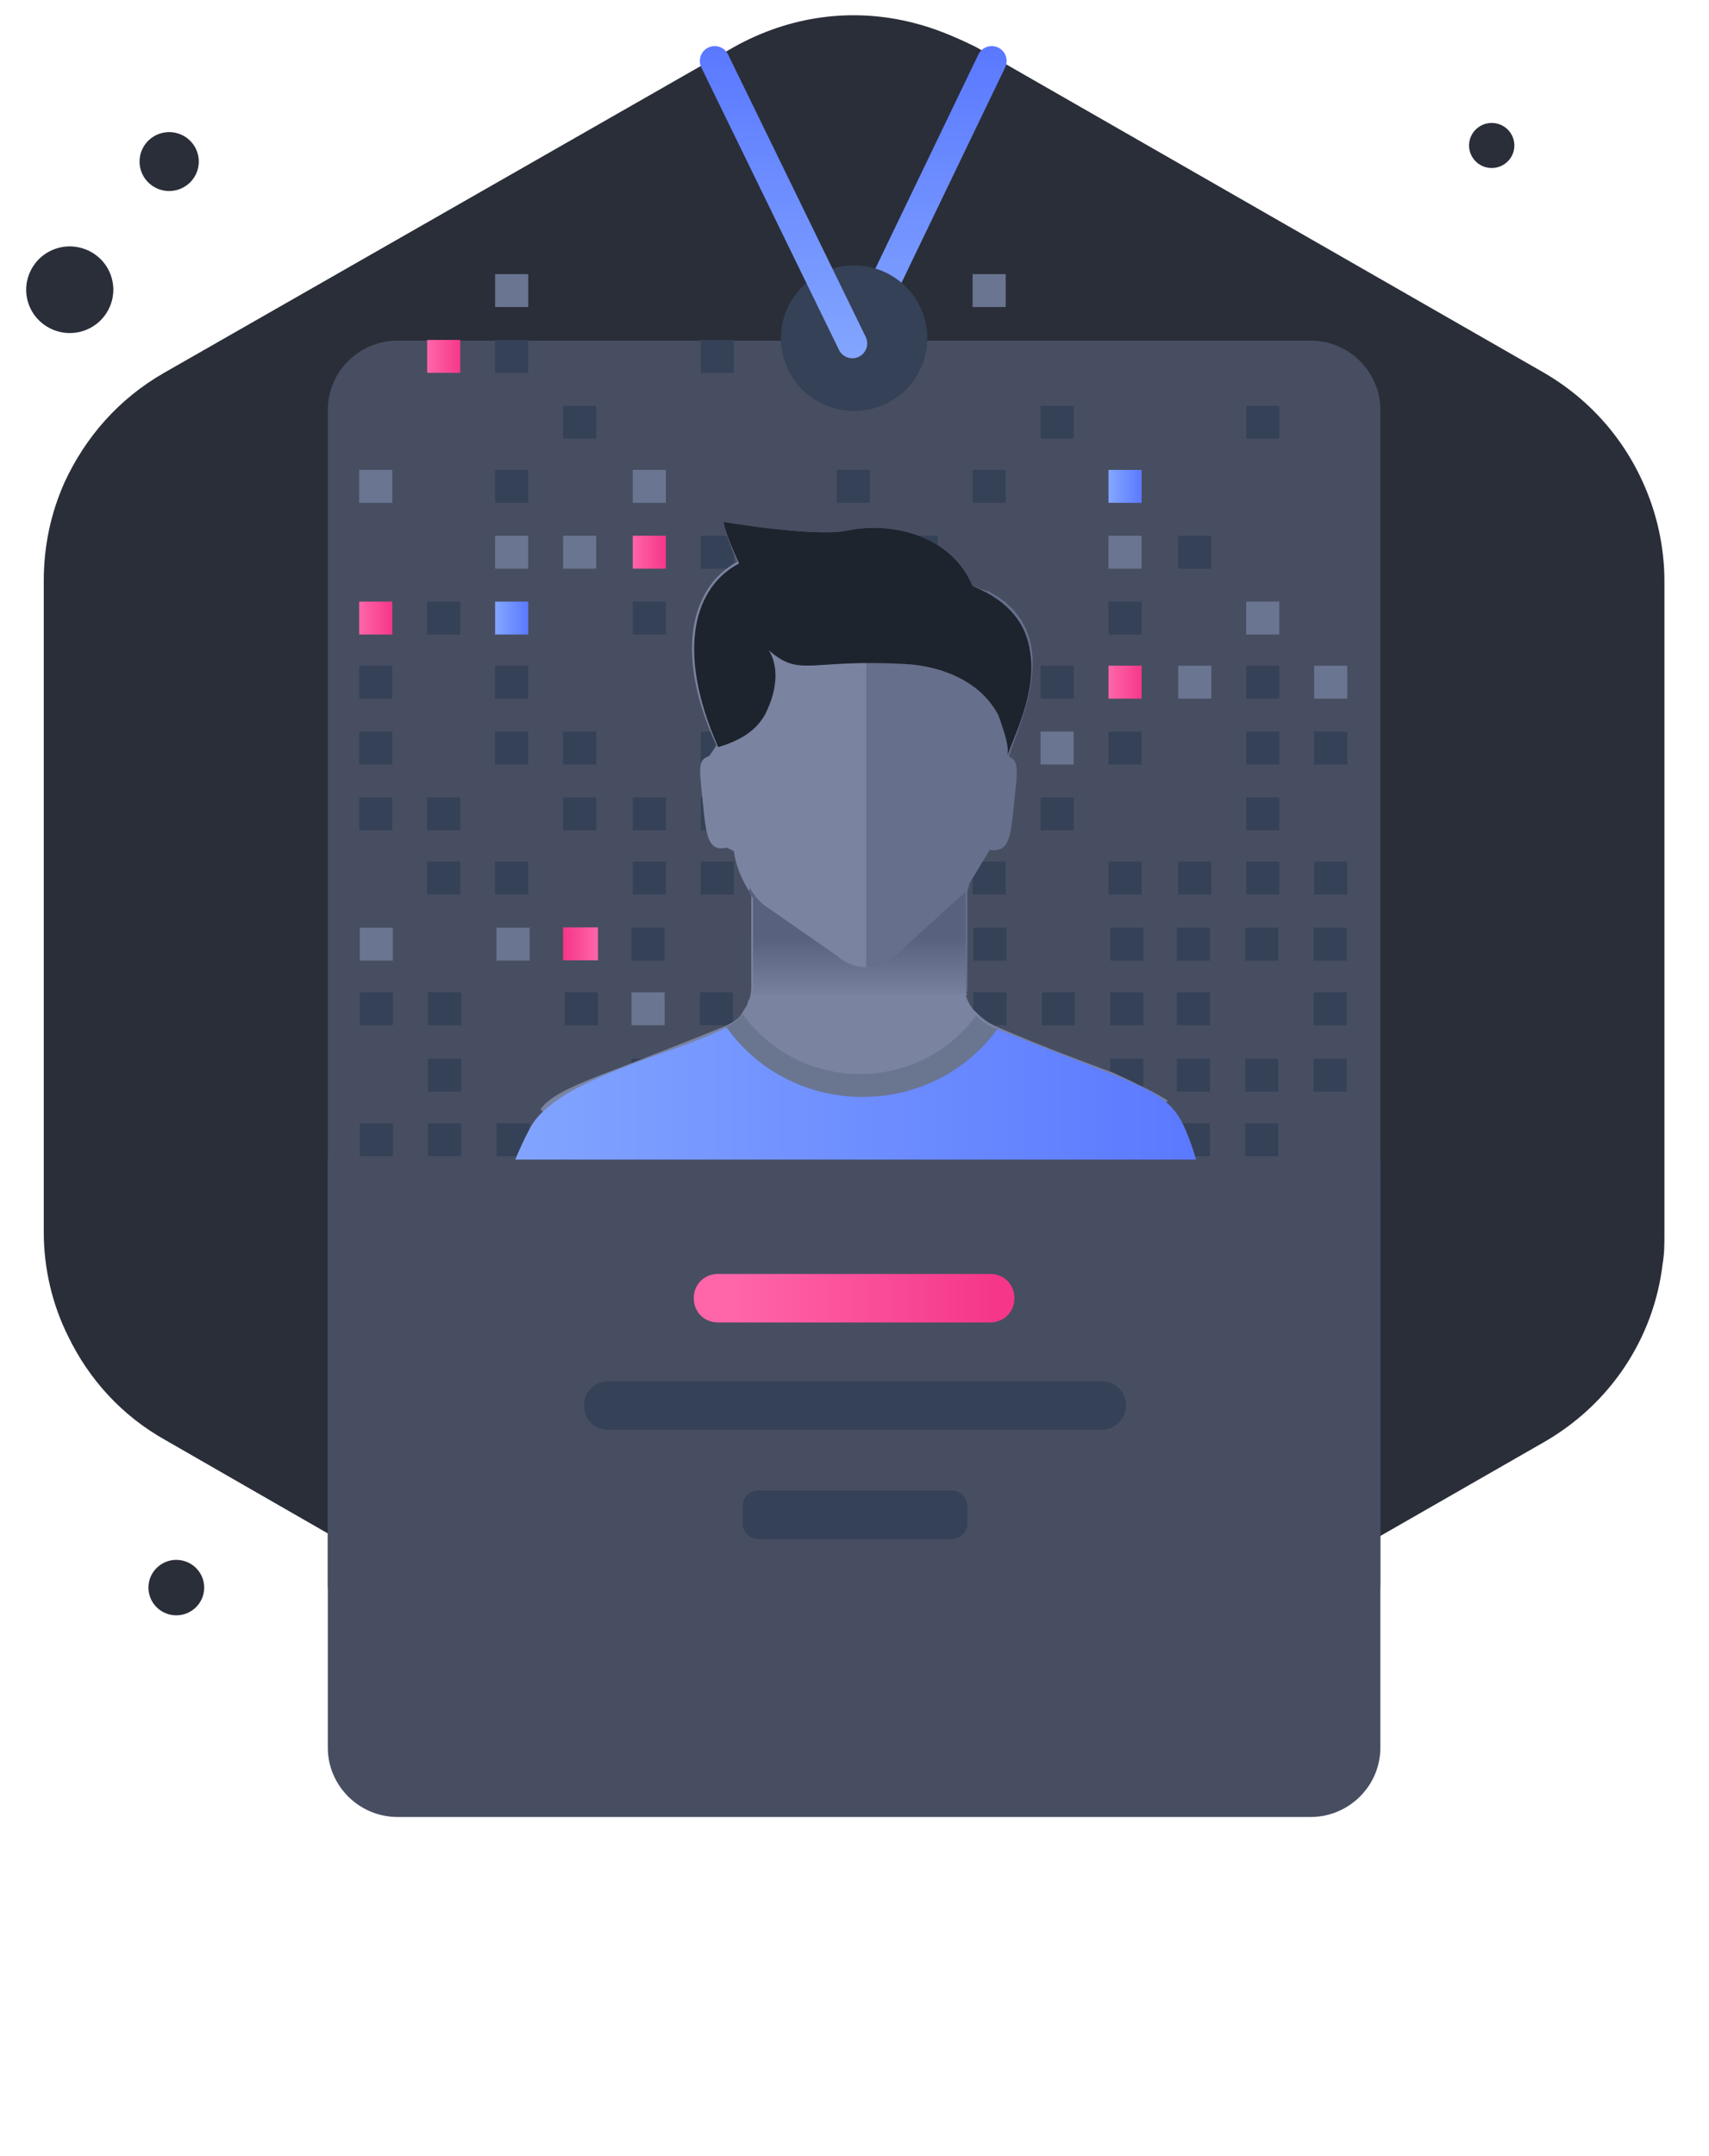 <svg width="115" height="145" viewBox="0 0 115 145" fill="none" xmlns="http://www.w3.org/2000/svg">
<path d="M5.6 22.255C7.14 21.758 7.982 20.114 7.482 18.584C6.982 17.054 5.328 16.216 3.788 16.714C2.248 17.211 1.406 18.855 1.906 20.385C2.407 21.915 4.061 22.752 5.6 22.255Z" fill="#2A2E39"/>
<path d="M12 12.749C13.047 12.411 13.62 11.293 13.28 10.253C12.939 9.212 11.815 8.643 10.768 8.981C9.721 9.319 9.148 10.437 9.488 11.478C9.828 12.518 10.953 13.088 12 12.749Z" fill="#2A2E39"/>
<path d="M101.407 10.902C102.029 10.338 102.072 9.38 101.504 8.762C100.936 8.144 99.972 8.101 99.35 8.666C98.729 9.23 98.686 10.188 99.254 10.806C99.821 11.424 100.786 11.467 101.407 10.902Z" fill="#2A2E39"/>
<path d="M13.13 108.143C13.895 107.449 13.948 106.269 13.249 105.509C12.55 104.749 11.364 104.696 10.599 105.39C9.834 106.085 9.78 107.264 10.479 108.025C11.178 108.785 12.365 108.838 13.13 108.143Z" fill="#2A2E39"/>
<path d="M112 39.059V82.992C112 83.692 112 84.274 111.883 84.973C111.296 89.984 108.365 94.413 103.909 96.976L65.681 118.885C62.046 120.982 57.707 121.565 53.72 120.516C52.196 120.166 50.789 119.584 49.499 118.885L11.154 96.86C8.222 95.228 5.994 92.781 4.587 89.868C3.532 87.77 2.945 85.323 2.945 82.876V39.059C2.945 36.728 3.414 34.514 4.352 32.417C5.76 29.387 7.988 26.823 11.037 25.075L49.382 3.167C53.134 1.069 57.355 0.487 61.46 1.535C62.867 1.885 64.274 2.468 65.681 3.167L103.909 25.075C107.309 27.056 109.772 30.086 111.062 33.699C111.648 35.33 112 37.195 112 39.059Z" fill="#2A2E38"/>
<path d="M57.59 23.094L66.737 4.099" stroke="url(#paint0_linear)" stroke-width="2" stroke-miterlimit="10" stroke-linecap="round" stroke-linejoin="round"/>
<g filter="url(#filter0_d)">
<path d="M92.886 16.568V106.532C92.886 109.096 90.775 111.193 88.196 111.193H26.75C24.17 111.193 22.059 109.096 22.059 106.532V16.568C22.059 14.004 24.17 11.907 26.75 11.907H88.196C90.775 11.907 92.886 14.004 92.886 16.568Z" fill="#474E61"/>
</g>
<path d="M26.398 53.626H24.17V55.84H26.398V53.626Z" fill="#354157"/>
<path d="M26.398 49.198H24.17V51.412H26.398V49.198Z" fill="#354157"/>
<path d="M26.398 44.769H24.17V46.983H26.398V44.769Z" fill="#354157"/>
<path d="M26.398 40.458H24.17V42.672H26.398V40.458Z" fill="url(#paint1_linear)"/>
<path d="M26.398 31.601H24.17V33.815H26.398V31.601Z" fill="#6A7591"/>
<path d="M30.971 57.938H28.743V60.152H30.971V57.938Z" fill="#354157"/>
<path d="M30.971 53.626H28.743V55.84H30.971V53.626Z" fill="#354157"/>
<path d="M30.971 40.458H28.743V42.672H30.971V40.458Z" fill="#354157"/>
<path d="M30.971 22.861H28.743V25.075H30.971V22.861Z" fill="url(#paint2_linear)"/>
<path d="M35.545 57.938H33.317V60.152H35.545V57.938Z" fill="#354157"/>
<path d="M35.545 49.198H33.317V51.412H35.545V49.198Z" fill="#354157"/>
<path d="M35.545 44.769H33.317V46.983H35.545V44.769Z" fill="#354157"/>
<path d="M35.545 40.458H33.317V42.672H35.545V40.458Z" fill="url(#paint3_linear)"/>
<path d="M35.545 36.029H33.317V38.243H35.545V36.029Z" fill="#6A7591"/>
<path d="M35.545 31.601H33.317V33.815H35.545V31.601Z" fill="#354157"/>
<path d="M35.545 22.861H33.317V25.075H35.545V22.861Z" fill="#354157"/>
<path d="M35.545 18.433H33.317V20.647H35.545V18.433Z" fill="#6A7591"/>
<path d="M40.118 53.626H37.89V55.84H40.118V53.626Z" fill="#354157"/>
<path d="M40.118 49.198H37.89V51.412H40.118V49.198Z" fill="#354157"/>
<path d="M40.118 36.029H37.89V38.243H40.118V36.029Z" fill="#6A7591"/>
<path d="M40.118 27.289H37.89V29.503H40.118V27.289Z" fill="#354157"/>
<path d="M44.808 57.938H42.58V60.152H44.808V57.938Z" fill="#354157"/>
<path d="M44.808 53.626H42.58V55.84H44.808V53.626Z" fill="#354157"/>
<path d="M44.808 40.458H42.58V42.672H44.808V40.458Z" fill="#354157"/>
<path d="M44.808 36.029H42.58V38.243H44.808V36.029Z" fill="url(#paint4_linear)"/>
<path d="M44.808 31.601H42.58V33.815H44.808V31.601Z" fill="#6A7591"/>
<path d="M49.382 57.938H47.154V60.152H49.382V57.938Z" fill="#354157"/>
<path d="M49.382 53.626H47.154V55.84H49.382V53.626Z" fill="#354157"/>
<path d="M49.382 49.198H47.154V51.412H49.382V49.198Z" fill="#354157"/>
<path d="M49.382 44.769H47.154V46.983H49.382V44.769Z" fill="#354157"/>
<path d="M49.382 40.458H47.154V42.672H49.382V40.458Z" fill="#354157"/>
<path d="M49.382 36.029H47.154V38.243H49.382V36.029Z" fill="#354157"/>
<path d="M49.382 22.861H47.154V25.075H49.382V22.861Z" fill="#354157"/>
<path d="M53.955 57.938H51.727V60.152H53.955V57.938Z" fill="#354157"/>
<path d="M53.955 53.626H51.727V55.84H53.955V53.626Z" fill="#354157"/>
<path d="M53.955 49.198H51.727V51.412H53.955V49.198Z" fill="#354157"/>
<path d="M53.955 40.458H51.727V42.672H53.955V40.458Z" fill="#354157"/>
<path d="M53.955 36.029H51.727V38.243H53.955V36.029Z" fill="#6A7591"/>
<path d="M58.528 57.938H56.3V60.152H58.528V57.938Z" fill="url(#paint5_linear)"/>
<path d="M58.528 53.626H56.3V55.84H58.528V53.626Z" fill="#354157"/>
<path d="M58.528 49.198H56.3V51.412H58.528V49.198Z" fill="#354157"/>
<path d="M58.528 44.769H56.3V46.983H58.528V44.769Z" fill="#6A7591"/>
<path d="M58.528 40.458H56.3V42.672H58.528V40.458Z" fill="#354157"/>
<path d="M58.528 31.601H56.3V33.815H58.528V31.601Z" fill="#354157"/>
<path d="M63.102 57.938H60.873V60.152H63.102V57.938Z" fill="#354157"/>
<path d="M63.102 53.626H60.873V55.84H63.102V53.626Z" fill="#354157"/>
<path d="M63.102 49.198H60.873V51.412H63.102V49.198Z" fill="url(#paint6_linear)"/>
<path d="M63.102 44.769H60.873V46.983H63.102V44.769Z" fill="#354157"/>
<path d="M63.102 40.458H60.873V42.672H63.102V40.458Z" fill="#354157"/>
<path d="M63.102 36.029H60.873V38.243H63.102V36.029Z" fill="#354157"/>
<path d="M67.675 57.938H65.447V60.152H67.675V57.938Z" fill="#354157"/>
<path d="M67.675 53.626H65.447V55.84H67.675V53.626Z" fill="#354157"/>
<path d="M67.675 49.198H65.447V51.412H67.675V49.198Z" fill="#354157"/>
<path d="M67.675 40.458H65.447V42.672H67.675V40.458Z" fill="#6A7591"/>
<path d="M67.675 31.601H65.447V33.815H67.675V31.601Z" fill="#354157"/>
<path d="M67.675 18.433H65.447V20.647H67.675V18.433Z" fill="#6A7591"/>
<path d="M72.248 53.626H70.02V55.84H72.248V53.626Z" fill="#354157"/>
<path d="M72.248 49.198H70.02V51.412H72.248V49.198Z" fill="#6A7591"/>
<path d="M72.248 44.769H70.02V46.983H72.248V44.769Z" fill="#354157"/>
<path d="M72.248 27.289H70.02V29.503H72.248V27.289Z" fill="#354157"/>
<path d="M76.821 57.938H74.593V60.152H76.821V57.938Z" fill="#354157"/>
<path d="M76.821 49.198H74.593V51.412H76.821V49.198Z" fill="#354157"/>
<path d="M76.821 44.769H74.593V46.983H76.821V44.769Z" fill="url(#paint7_linear)"/>
<path d="M76.821 40.458H74.593V42.672H76.821V40.458Z" fill="#354157"/>
<path d="M76.821 36.029H74.593V38.243H76.821V36.029Z" fill="#6A7591"/>
<path d="M76.821 31.601H74.593V33.815H76.821V31.601Z" fill="url(#paint8_linear)"/>
<path d="M81.512 57.938H79.284V60.152H81.512V57.938Z" fill="#354157"/>
<path d="M81.512 44.769H79.284V46.983H81.512V44.769Z" fill="#6A7591"/>
<path d="M81.512 36.029H79.284V38.243H81.512V36.029Z" fill="#354157"/>
<path d="M86.085 57.938H83.857V60.152H86.085V57.938Z" fill="#354157"/>
<path d="M86.085 53.626H83.857V55.84H86.085V53.626Z" fill="#354157"/>
<path d="M86.085 49.198H83.857V51.412H86.085V49.198Z" fill="#354157"/>
<path d="M86.085 44.769H83.857V46.983H86.085V44.769Z" fill="#354157"/>
<path d="M86.085 40.458H83.857V42.672H86.085V40.458Z" fill="#6A7591"/>
<path d="M86.085 27.289H83.857V29.503H86.085V27.289Z" fill="#354157"/>
<path d="M90.658 57.938H88.43V60.152H90.658V57.938Z" fill="#354157"/>
<path d="M90.658 49.198H88.43V51.412H90.658V49.198Z" fill="#354157"/>
<path d="M90.658 44.769H88.43V46.983H90.658V44.769Z" fill="#6A7591"/>
<path d="M88.392 73.409L90.62 73.409L90.62 71.195L88.392 71.195L88.392 73.409Z" fill="#354157"/>
<path d="M88.392 68.947L90.62 68.947L90.62 66.733L88.392 66.733L88.392 68.947Z" fill="#354157"/>
<path d="M88.392 64.602L90.62 64.602L90.62 62.388L88.392 62.388L88.392 64.602Z" fill="#354157"/>
<path d="M83.791 77.754L86.019 77.754L86.019 75.54L83.791 75.54L83.791 77.754Z" fill="#354157"/>
<path d="M83.791 73.409L86.019 73.409L86.019 71.195L83.791 71.195L83.791 73.409Z" fill="#354157"/>
<path d="M83.791 64.602L86.019 64.602L86.019 62.388L83.791 62.388L83.791 64.602Z" fill="#354157"/>
<path d="M79.189 77.754L81.418 77.754L81.418 75.54L79.189 75.54L79.189 77.754Z" fill="#354157"/>
<path d="M79.189 73.409L81.418 73.409L81.418 71.195L79.189 71.195L79.189 73.409Z" fill="#354157"/>
<path d="M79.189 68.947L81.418 68.947L81.418 66.733L79.189 66.733L79.189 68.947Z" fill="#354157"/>
<path d="M79.189 64.602L81.418 64.602L81.418 62.388L79.189 62.388L79.189 64.602Z" fill="#354157"/>
<path d="M74.705 77.754L76.933 77.754L76.933 75.54L74.705 75.54L74.705 77.754Z" fill="#354157"/>
<path d="M74.705 73.409L76.933 73.409L76.933 71.195L74.705 71.195L74.705 73.409Z" fill="#354157"/>
<path d="M74.705 68.947L76.933 68.947L76.933 66.733L74.705 66.733L74.705 68.947Z" fill="#354157"/>
<path d="M74.705 64.602L76.933 64.602L76.933 62.388L74.705 62.388L74.705 64.602Z" fill="#354157"/>
<path d="M70.104 77.754L72.332 77.754L72.332 75.54L70.104 75.54L70.104 77.754Z" fill="#354157"/>
<path d="M70.104 73.409L72.332 73.409L72.332 71.195L70.104 71.195L70.104 73.409Z" fill="#354157"/>
<path d="M70.104 68.947L72.332 68.947L72.332 66.733L70.104 66.733L70.104 68.947Z" fill="#354157"/>
<path d="M65.502 77.754L67.731 77.754L67.731 75.54L65.502 75.54L65.502 77.754Z" fill="#354157"/>
<path d="M65.502 73.409L67.731 73.409L67.731 71.195L65.502 71.195L65.502 73.409Z" fill="#354157"/>
<path d="M65.502 68.947L67.731 68.947L67.731 66.733L65.502 66.733L65.502 68.947Z" fill="#354157"/>
<path d="M65.502 64.602L67.731 64.602L67.731 62.388L65.502 62.388L65.502 64.602Z" fill="#354157"/>
<path d="M60.901 77.754L63.129 77.754L63.129 75.54L60.901 75.54L60.901 77.754Z" fill="#354157"/>
<path d="M60.901 73.409L63.129 73.409L63.129 71.195L60.901 71.195L60.901 73.409Z" fill="#354157"/>
<path d="M60.901 68.947L63.129 68.947L63.129 66.733L60.901 66.733L60.901 68.947Z" fill="#354157"/>
<path d="M56.3 77.748H58.528V75.534H56.3V77.748Z" fill="url(#paint9_linear)"/>
<path d="M56.3 73.409L58.528 73.409L58.528 71.195L56.3 71.195L56.3 73.409Z" fill="#354157"/>
<path d="M56.3 68.947L58.528 68.947L58.528 66.733L56.3 66.733L56.3 68.947Z" fill="#354157"/>
<path d="M56.3 64.602L58.528 64.602L58.528 62.388L56.3 62.388L56.3 64.602Z" fill="#6A7591"/>
<path d="M51.698 77.754L53.926 77.754L53.926 75.54L51.698 75.54L51.698 77.754Z" fill="#354157"/>
<path d="M51.698 73.409L53.926 73.409L53.926 71.195L51.698 71.195L51.698 73.409Z" fill="#354157"/>
<path d="M51.727 69.008H53.955V66.794H51.727V69.008Z" fill="url(#paint10_linear)"/>
<path d="M51.698 64.602L53.926 64.602L53.926 62.388L51.698 62.388L51.698 64.602Z" fill="#354157"/>
<path d="M47.097 77.754L49.325 77.754L49.325 75.54L47.097 75.54L47.097 77.754Z" fill="#354157"/>
<path d="M47.097 73.409L49.325 73.409L49.325 71.195L47.097 71.195L47.097 73.409Z" fill="#354157"/>
<path d="M47.097 68.947L49.325 68.947L49.325 66.733L47.097 66.733L47.097 68.947Z" fill="#354157"/>
<path d="M42.495 73.409L44.723 73.409L44.723 71.195L42.495 71.195L42.495 73.409Z" fill="#354157"/>
<path d="M42.495 68.947L44.723 68.947L44.723 66.733L42.495 66.733L42.495 68.947Z" fill="#6A7591"/>
<path d="M42.495 64.602L44.723 64.602L44.723 62.388L42.495 62.388L42.495 64.602Z" fill="#354157"/>
<path d="M38.011 77.754L40.239 77.754L40.239 75.54L38.011 75.54L38.011 77.754Z" fill="#354157"/>
<path d="M38.011 68.947L40.239 68.947L40.239 66.733L38.011 66.733L38.011 68.947Z" fill="#354157"/>
<path d="M37.89 64.58H40.235V62.366H37.89V64.58Z" fill="url(#paint11_linear)"/>
<path d="M33.41 77.754L35.638 77.754L35.638 75.54L33.41 75.54L33.41 77.754Z" fill="#354157"/>
<path d="M33.41 64.602L35.638 64.602L35.638 62.388L33.41 62.388L33.41 64.602Z" fill="#6A7591"/>
<path d="M28.808 77.754L31.036 77.754L31.036 75.54L28.808 75.54L28.808 77.754Z" fill="#354157"/>
<path d="M28.808 73.409L31.036 73.409L31.036 71.195L28.808 71.195L28.808 73.409Z" fill="#354157"/>
<path d="M28.808 68.947L31.036 68.947L31.036 66.733L28.808 66.733L28.808 68.947Z" fill="#354157"/>
<path d="M24.207 77.754L26.435 77.754L26.435 75.54L24.207 75.54L24.207 77.754Z" fill="#354157"/>
<path d="M24.207 68.947L26.435 68.947L26.435 66.733L24.207 66.733L24.207 68.947Z" fill="#354157"/>
<path d="M24.207 64.602L26.435 64.602L26.435 62.388L24.207 62.388L24.207 64.602Z" fill="#6A7591"/>
<path d="M57.473 27.639C60.193 27.639 62.398 25.448 62.398 22.744C62.398 20.041 60.193 17.85 57.473 17.85C54.753 17.85 52.548 20.041 52.548 22.744C52.548 25.448 54.753 27.639 57.473 27.639Z" fill="#354157"/>
<path d="M57.355 23.094L48.092 4.099" stroke="url(#paint12_linear)" stroke-width="2" stroke-miterlimit="10" stroke-linecap="round" stroke-linejoin="round"/>
<path d="M78.58 74.019C78.111 74.485 77.759 74.951 77.29 75.301C72.013 80.195 64.978 83.109 57.121 83.109C50.906 83.109 45.043 81.244 40.235 77.865C38.828 76.933 37.538 75.767 36.365 74.602C36.952 73.786 38.124 73.204 40.47 72.271L41.408 71.922C43.167 71.222 45.629 70.29 48.795 69.008C49.264 68.775 49.733 68.542 49.968 68.076C50.085 67.843 50.32 67.61 50.32 67.377C50.554 67.027 50.554 66.561 50.554 66.095V60.152C50.437 60.035 50.437 59.919 50.32 59.802C49.851 58.986 49.499 58.171 49.382 57.238L48.913 57.005C47.388 57.355 47.505 55.723 47.154 52.577C47.036 51.295 47.154 51.062 47.74 50.829L48.209 50.13C47.036 47.566 46.567 45.468 46.567 43.604C46.567 40.691 47.857 38.709 49.616 37.777C48.795 35.913 48.678 35.097 48.678 35.097C48.678 35.097 54.893 36.146 57.004 35.68C59.701 35.097 63.922 35.796 65.447 39.409C65.799 39.525 66.033 39.642 66.385 39.758C68.378 40.807 69.082 42.206 69.316 43.721C69.668 46.517 68.144 49.547 67.792 50.829C67.792 50.829 67.792 50.946 67.909 50.946C68.378 51.179 68.496 51.528 68.261 52.694C67.909 55.723 68.026 57.471 66.502 57.122L65.095 59.453C65.095 59.686 64.978 59.802 64.978 60.035C64.978 60.501 64.978 61.317 64.978 66.212C64.978 66.328 64.978 66.561 64.978 66.678C64.978 67.144 65.212 67.493 65.447 67.843C65.564 67.96 65.681 68.076 65.799 68.192C66.15 68.542 66.502 68.775 66.971 69.008C70.489 70.523 73.069 71.456 74.945 72.155C76.704 72.97 77.877 73.553 78.58 74.019Z" fill="#7A83A0"/>
<path d="M68.378 52.694C68.026 55.724 68.144 57.471 66.619 57.122L65.212 59.453C65.212 59.686 65.095 59.802 65.095 60.035C65.095 60.501 65.095 61.317 65.095 66.212C65.095 66.328 65.095 66.561 65.095 66.678H58.294V39.758H66.502C68.496 40.807 69.199 42.206 69.434 43.721C69.785 46.517 68.261 49.547 67.909 50.829C67.909 50.829 67.909 50.946 68.026 50.946C68.378 51.179 68.496 51.528 68.378 52.694Z" fill="#666F8C"/>
<path d="M81.394 82.759C76.118 87.654 64.978 83.225 57.121 83.225C50.906 83.225 37.89 88.12 33.082 84.857C32.144 84.158 33.317 81.477 33.668 80.662C34.255 79.03 34.841 77.399 35.662 75.884C37.421 72.504 45.512 70.873 48.795 69.125C49.382 68.775 49.733 68.542 49.968 68.193C53.838 73.553 61.812 73.553 65.681 68.309C66.033 68.659 66.385 68.892 66.854 69.125C66.971 69.125 67.088 69.241 67.206 69.241C78.111 73.67 78.815 73.087 80.222 77.166C80.456 77.865 81.864 82.293 81.394 82.759Z" fill="#6A7590"/>
<path d="M81.394 82.759C76.118 87.654 64.978 83.225 57.121 83.225C50.906 83.225 37.89 88.12 33.082 84.857C32.144 84.158 33.317 81.477 33.668 80.662C34.255 79.03 34.841 77.399 35.662 75.884C37.421 72.504 45.512 70.873 48.795 69.125C48.795 69.125 48.795 69.125 48.913 69.125C53.369 75.301 62.632 75.301 67.088 69.241H67.206C78.111 73.67 78.815 73.087 80.222 77.166C80.456 77.865 81.864 82.293 81.394 82.759Z" fill="url(#paint13_linear)"/>
<path d="M67.792 50.829C67.909 50.13 67.557 49.197 67.323 48.498C67.323 48.382 67.206 48.265 67.206 48.149C66.033 45.818 63.336 44.769 60.873 44.653C54.424 44.303 53.838 45.585 51.727 43.721C52.313 44.653 52.431 46.168 51.492 48.032C50.789 49.314 49.499 49.897 48.326 50.246C45.395 43.604 46.802 39.409 49.733 37.894C48.795 35.913 48.678 35.097 48.678 35.097C48.678 35.097 54.893 36.146 57.004 35.68C59.701 35.097 63.922 35.796 65.447 39.409C68.026 40.458 69.082 42.089 69.316 43.837C69.785 46.634 68.144 49.664 67.792 50.829Z" fill="#1E242D"/>
<path d="M50.672 66.328V60.385C50.554 60.268 50.437 60.152 50.437 60.035V59.686C50.789 60.268 51.141 60.734 51.727 61.084L56.417 64.347C57.473 65.279 59.114 65.279 60.17 64.347L64.509 60.385C64.626 60.268 64.86 60.152 64.978 59.919C64.978 60.385 64.978 61.2 64.978 66.095C64.978 66.445 64.978 66.678 65.095 66.911H50.554C50.672 66.911 50.672 66.561 50.672 66.328Z" fill="url(#paint14_linear)"/>
<path d="M92.886 77.981V106.532C92.886 109.096 90.775 111.193 88.196 111.193H26.75C24.17 111.193 22.059 109.096 22.059 106.532V77.981H92.886Z" fill="#474E61"/>
<path d="M66.619 88.936H48.326C47.388 88.936 46.685 88.236 46.685 87.304C46.685 86.372 47.388 85.672 48.326 85.672H66.619C67.557 85.672 68.261 86.372 68.261 87.304C68.261 88.236 67.557 88.936 66.619 88.936Z" fill="url(#paint15_linear)"/>
<path d="M74.124 96.161H40.939C40.001 96.161 39.297 95.461 39.297 94.529C39.297 93.597 40.001 92.898 40.939 92.898H74.124C75.062 92.898 75.766 93.597 75.766 94.529C75.766 95.461 74.945 96.161 74.124 96.161Z" fill="#354157"/>
<path d="M64.04 103.502H51.023C50.437 103.502 49.968 103.036 49.968 102.453V101.288C49.968 100.705 50.437 100.239 51.023 100.239H64.04C64.626 100.239 65.095 100.705 65.095 101.288V102.453C65.095 103.036 64.626 103.502 64.04 103.502Z" fill="#354157"/>
<defs>
<filter id="filter0_d" x="0.059" y="0.907" width="114.827" height="143.287" filterUnits="userSpaceOnUse" color-interpolation-filters="sRGB">
<feFlood flood-opacity="0" result="BackgroundImageFix"/>
<feColorMatrix in="SourceAlpha" type="matrix" values="0 0 0 0 0 0 0 0 0 0 0 0 0 0 0 0 0 0 127 0"/>
<feOffset dy="11"/>
<feGaussianBlur stdDeviation="11"/>
<feColorMatrix type="matrix" values="0 0 0 0 0 0 0 0 0 0 0 0 0 0 0 0 0 0 0.18 0"/>
<feBlend mode="normal" in2="BackgroundImageFix" result="effect1_dropShadow"/>
<feBlend mode="normal" in="SourceGraphic" in2="effect1_dropShadow" result="shape"/>
</filter>
<linearGradient id="paint0_linear" x1="62.148" y1="24.29" x2="62.148" y2="2.921" gradientUnits="userSpaceOnUse">
<stop offset="0.003" stop-color="#83A6FF"/>
<stop offset="1" stop-color="#5A78FF"/>
</linearGradient>
<linearGradient id="paint1_linear" x1="24.182" y1="41.541" x2="26.433" y2="41.541" gradientUnits="userSpaceOnUse">
<stop stop-color="#FF66A9"/>
<stop offset="1" stop-color="#F53689"/>
</linearGradient>
<linearGradient id="paint2_linear" x1="28.769" y1="23.994" x2="31.02" y2="23.994" gradientUnits="userSpaceOnUse">
<stop stop-color="#FF66A9"/>
<stop offset="1" stop-color="#F53689"/>
</linearGradient>
<linearGradient id="paint3_linear" x1="33.357" y1="41.541" x2="35.607" y2="41.541" gradientUnits="userSpaceOnUse">
<stop stop-color="#83A6FF"/>
<stop offset="1" stop-color="#5A78FF"/>
</linearGradient>
<linearGradient id="paint4_linear" x1="42.531" y1="37.154" x2="44.782" y2="37.154" gradientUnits="userSpaceOnUse">
<stop stop-color="#FF66A9"/>
<stop offset="1" stop-color="#F53689"/>
</linearGradient>
<linearGradient id="paint5_linear" x1="56.294" y1="59.088" x2="58.544" y2="59.088" gradientUnits="userSpaceOnUse">
<stop stop-color="#83A6FF"/>
<stop offset="1" stop-color="#5A78FF"/>
</linearGradient>
<linearGradient id="paint6_linear" x1="60.881" y1="50.315" x2="63.131" y2="50.315" gradientUnits="userSpaceOnUse">
<stop stop-color="#FF66A9"/>
<stop offset="1" stop-color="#F53689"/>
</linearGradient>
<linearGradient id="paint7_linear" x1="74.643" y1="45.928" x2="76.893" y2="45.928" gradientUnits="userSpaceOnUse">
<stop stop-color="#FF66A9"/>
<stop offset="1" stop-color="#F53689"/>
</linearGradient>
<linearGradient id="paint8_linear" x1="74.643" y1="32.768" x2="76.893" y2="32.768" gradientUnits="userSpaceOnUse">
<stop stop-color="#83A6FF"/>
<stop offset="1" stop-color="#5A78FF"/>
</linearGradient>
<linearGradient id="paint9_linear" x1="58.539" y1="76.644" x2="56.289" y2="76.644" gradientUnits="userSpaceOnUse">
<stop stop-color="#83A6FF"/>
<stop offset="1" stop-color="#5A78FF"/>
</linearGradient>
<linearGradient id="paint10_linear" x1="53.952" y1="67.871" x2="51.701" y2="67.871" gradientUnits="userSpaceOnUse">
<stop stop-color="#FF66A9"/>
<stop offset="1" stop-color="#F53689"/>
</linearGradient>
<linearGradient id="paint11_linear" x1="40.19" y1="63.484" x2="37.939" y2="63.484" gradientUnits="userSpaceOnUse">
<stop stop-color="#FF66A9"/>
<stop offset="1" stop-color="#F53689"/>
</linearGradient>
<linearGradient id="paint12_linear" x1="52.723" y1="24.29" x2="52.723" y2="2.921" gradientUnits="userSpaceOnUse">
<stop offset="0.003" stop-color="#83A6FF"/>
<stop offset="1" stop-color="#5A78FF"/>
</linearGradient>
<linearGradient id="paint13_linear" x1="32.77" y1="77.533" x2="81.476" y2="77.533" gradientUnits="userSpaceOnUse">
<stop stop-color="#83A6FF"/>
<stop offset="1" stop-color="#5A78FF"/>
</linearGradient>
<linearGradient id="paint14_linear" x1="57.788" y1="67.18" x2="57.788" y2="63.029" gradientUnits="userSpaceOnUse">
<stop stop-color="#7A83A0"/>
<stop offset="0.991" stop-color="#58617D"/>
</linearGradient>
<linearGradient id="paint15_linear" x1="49.142" y1="87.308" x2="67.369" y2="87.308" gradientUnits="userSpaceOnUse">
<stop stop-color="#FF66A9"/>
<stop offset="1" stop-color="#F53689"/>
</linearGradient>
</defs>
</svg>
